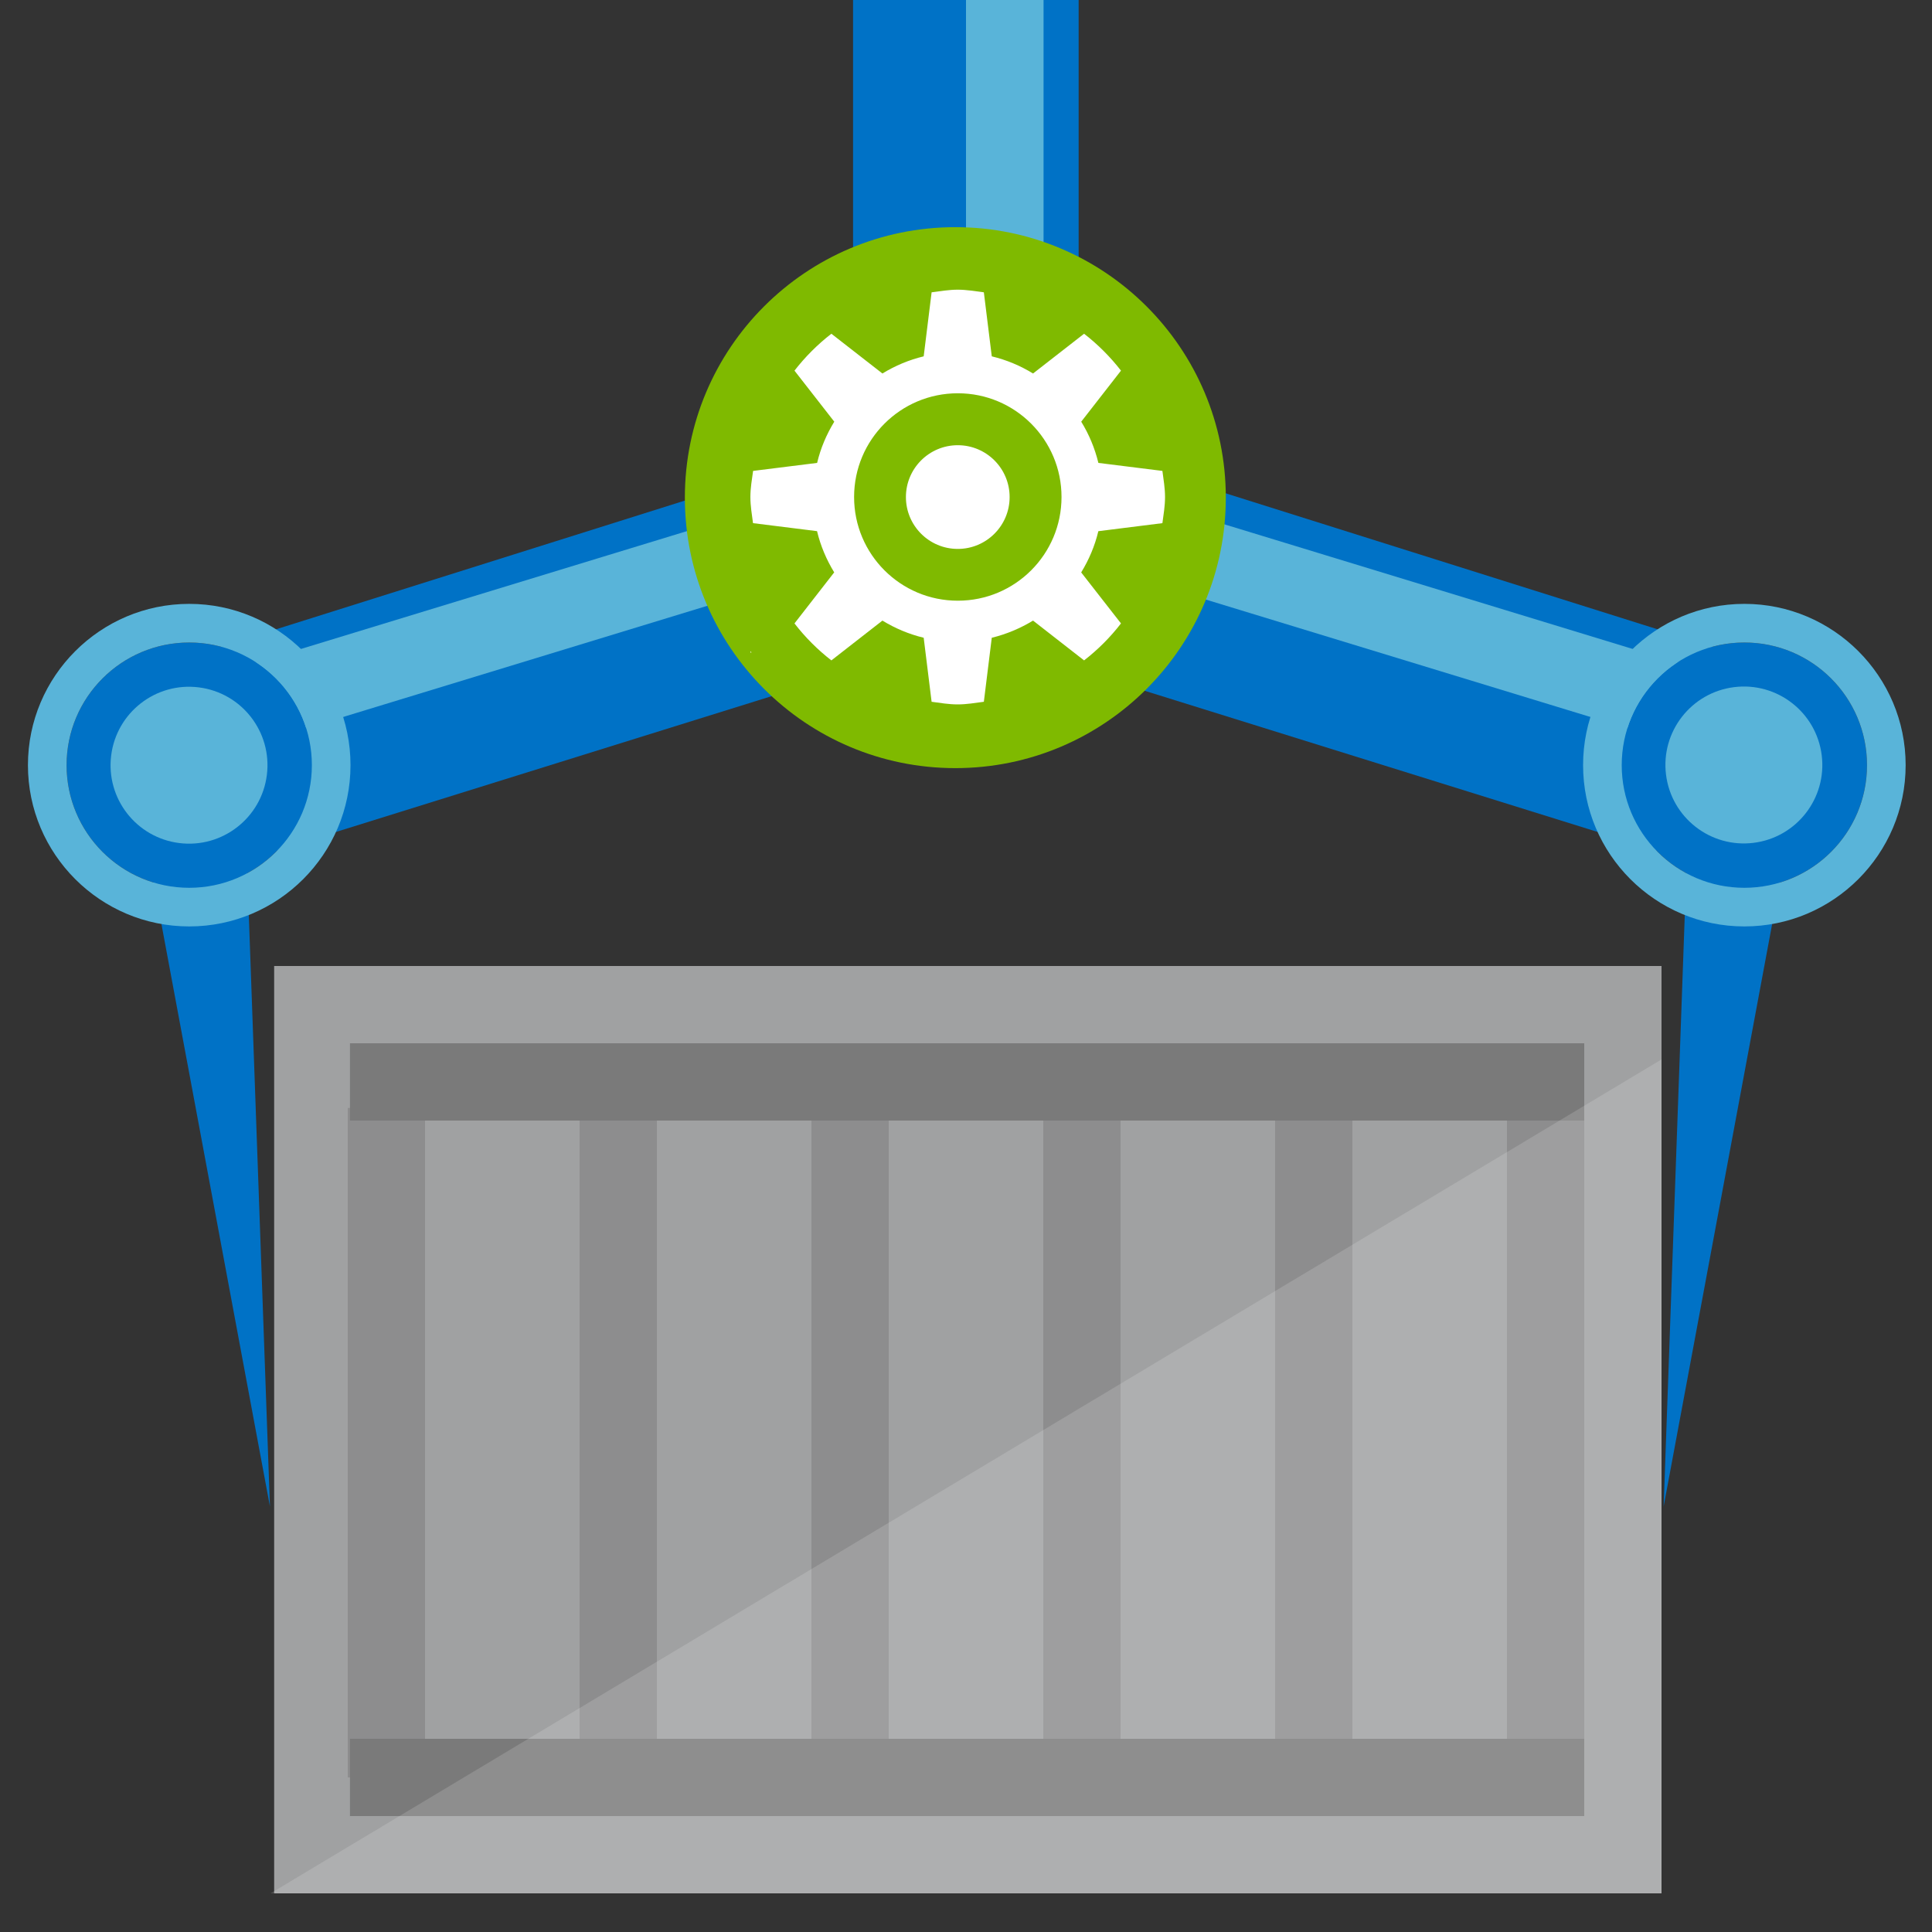 <svg version="1.1" viewBox="0 0 50 50" xmlns="http://www.w3.org/2000/svg" xmlns:xlink="http://www.w3.org/1999/xlink" id="Layer_1" overflow="hidden"><rect x="0" y="0" width="50" height="50" fill="#333333" stroke="none"/><g><path d=" M 3 17.591 L 6.986 38.986 L 6.388 22.25 L 25.041 16.436 L 23.301 11.199 Z" fill="#0072C6"/><path d=" M 4 20 C 3.572 20 3.175 19.722 3.044 19.29 C 2.883 18.761 3.181 18.201 3.709 18.04 L 21.749 12.533 C 22.276 12.371 22.836 12.669 22.997 13.199 C 23.158 13.728 22.86 14.288 22.332 14.449 L 4.292 19.956 C 4.195 19.986 4.096 20 4 20 Z" fill="#59B4D9"/><g><circle cx="4.897" cy="19.802" r="3.174" fill="#0072C6"/><path d=" M 4.897 16.628 C 6.65 16.628 8.071 18.049 8.071 19.802 C 8.071 21.555 6.65 22.976 4.897 22.976 C 3.144 22.976 1.723 21.555 1.723 19.802 C 1.723 18.049 3.145 16.628 4.897 16.628 M 4.897 15.628 C 2.596 15.628 0.723 17.5 0.723 19.802 C 0.723 22.104 2.595 23.976 4.897 23.976 C 7.199 23.976 9.071 22.104 9.071 19.802 C 9.071 17.5 7.199 15.628 4.897 15.628 L 4.897 15.628 Z" fill="#59B4D9"/></g><ellipse cx="4.897" cy="19.802" rx="2.031" ry="2.031" fill="#59B4D9" transform="matrix(0.124,-0.992,0.992,0.124,-15.359,22.206)"/></g><g><path d=" M 47.041 17.591 L 43.055 38.986 L 43.653 22.25 L 25 16.436 L 26.741 11.199 Z" fill="#0072C6"/><path d=" M 46.041 20 C 46.469 20 46.866 19.722 46.997 19.29 C 47.158 18.761 46.86 18.201 46.332 18.04 L 28.292 12.533 C 27.765 12.371 27.205 12.669 27.044 13.199 C 26.883 13.728 27.181 14.288 27.709 14.449 L 45.749 19.956 C 45.847 19.986 45.945 20 46.041 20 Z" fill="#59B4D9"/><g><circle cx="45.144" cy="19.802" r="3.174" fill="#0072C6"/><path d=" M 45.144 16.628 C 46.897 16.628 48.318 18.049 48.318 19.802 C 48.318 21.555 46.897 22.976 45.144 22.976 C 43.391 22.976 41.97 21.555 41.97 19.802 C 41.97 18.049 43.391 16.628 45.144 16.628 M 45.144 15.628 C 42.843 15.628 40.97 17.5 40.97 19.802 C 40.97 22.104 42.842 23.976 45.144 23.976 C 47.446 23.976 49.318 22.104 49.318 19.802 C 49.318 17.5 47.445 15.628 45.144 15.628 L 45.144 15.628 Z" fill="#59B4D9"/></g><ellipse cx="45.144" cy="19.802" rx="2.031" ry="2.031" fill="#59B4D9" transform="matrix(0.992,-0.124,0.124,0.992,-2.107,5.752)"/></g><rect x="22.077" y="0" width="5.838" height="11.378" fill="#0072C6"/><rect x="25" y="0" width="2.007" height="11.913" fill="#59B4D9"/><rect x="7.095" y="25" width="35.905" height="24" fill="#A0A1A2"/><rect x="9" y="28.673" width="2" height="17.327" fill="#7A7A7A" opacity="0.5"/><rect x="21" y="28.216" width="2" height="16.784" fill="#7A7A7A" opacity="0.5"/><rect x="15" y="28" width="2" height="17.327" fill="#7A7A7A" opacity="0.5"/><rect x="27" y="28" width="2" height="17.667" fill="#7A7A7A" opacity="0.5"/><rect x="33" y="28" width="2" height="18" fill="#7A7A7A" opacity="0.5"/><rect x="39" y="28" width="2" height="18" fill="#7A7A7A" opacity="0.5"/><rect x="9.057" y="27" width="31.943" height="2" fill="#7A7A7A"/><rect x="9.057" y="45" width="31.943" height="2" fill="#7A7A7A"/><path d=" M 43 27.418 L 7 49 L 43 49 Z" fill="#FFFFFF" opacity="0.15"/><circle cx="24.724" cy="12.879" r="6.923" fill="#FFFFFF"/><circle cx="24.724" cy="12.879" r="7" fill="#7FBA00"/><path d=" M 19.421 16.853 L 19.421 16.888 L 19.448 16.888 L 19.421 16.853 Z M 24.787 11.522 C 24.046 11.522 23.445 12.123 23.445 12.864 C 23.445 13.605 24.046 14.206 24.787 14.206 C 25.528 14.206 26.129 13.605 26.129 12.864 C 26.129 12.122 25.528 11.522 24.787 11.522 Z M 20.561 16.134 C 20.839 16.494 21.158 16.813 21.516 17.091 L 22.837 16.061 C 23.163 16.26 23.521 16.412 23.905 16.505 L 24.11 18.162 C 24.334 18.192 24.554 18.23 24.786 18.23 C 25.018 18.23 25.238 18.191 25.462 18.162 L 25.667 16.505 C 26.051 16.412 26.409 16.259 26.735 16.061 L 28.056 17.091 C 28.414 16.813 28.734 16.494 29.011 16.134 L 27.981 14.814 C 28.181 14.487 28.334 14.13 28.425 13.747 L 30.083 13.539 C 30.113 13.315 30.151 13.095 30.151 12.863 C 30.151 12.631 30.112 12.411 30.083 12.187 L 28.426 11.98 C 28.335 11.603 28.185 11.243 27.982 10.913 L 29.011 9.592 C 28.734 9.235 28.413 8.914 28.056 8.637 L 26.735 9.666 C 26.405 9.463 26.044 9.313 25.667 9.222 L 25.462 7.565 C 25.238 7.537 25.018 7.497 24.786 7.497 C 24.554 7.497 24.334 7.537 24.11 7.565 L 23.905 9.222 C 23.528 9.313 23.168 9.463 22.837 9.666 L 21.516 8.637 C 21.159 8.914 20.838 9.235 20.561 9.592 L 21.591 10.913 C 21.391 11.24 21.238 11.597 21.147 11.98 L 19.49 12.187 C 19.459 12.411 19.42 12.631 19.42 12.863 C 19.42 13.095 19.459 13.315 19.488 13.539 L 21.145 13.746 C 21.236 14.128 21.389 14.485 21.589 14.813 M 24.787 15.546 C 23.305 15.546 22.103 14.344 22.104 12.861 C 22.105 11.378 23.306 10.177 24.789 10.178 C 26.271 10.178 27.473 11.38 27.472 12.863 C 27.472 14.346 26.27 15.547 24.787 15.546 L 24.787 15.546 Z" id="iconBg_19_" fill="#FFFFFF"/><g></g><g></g><g></g><g></g><g></g><g></g></svg>